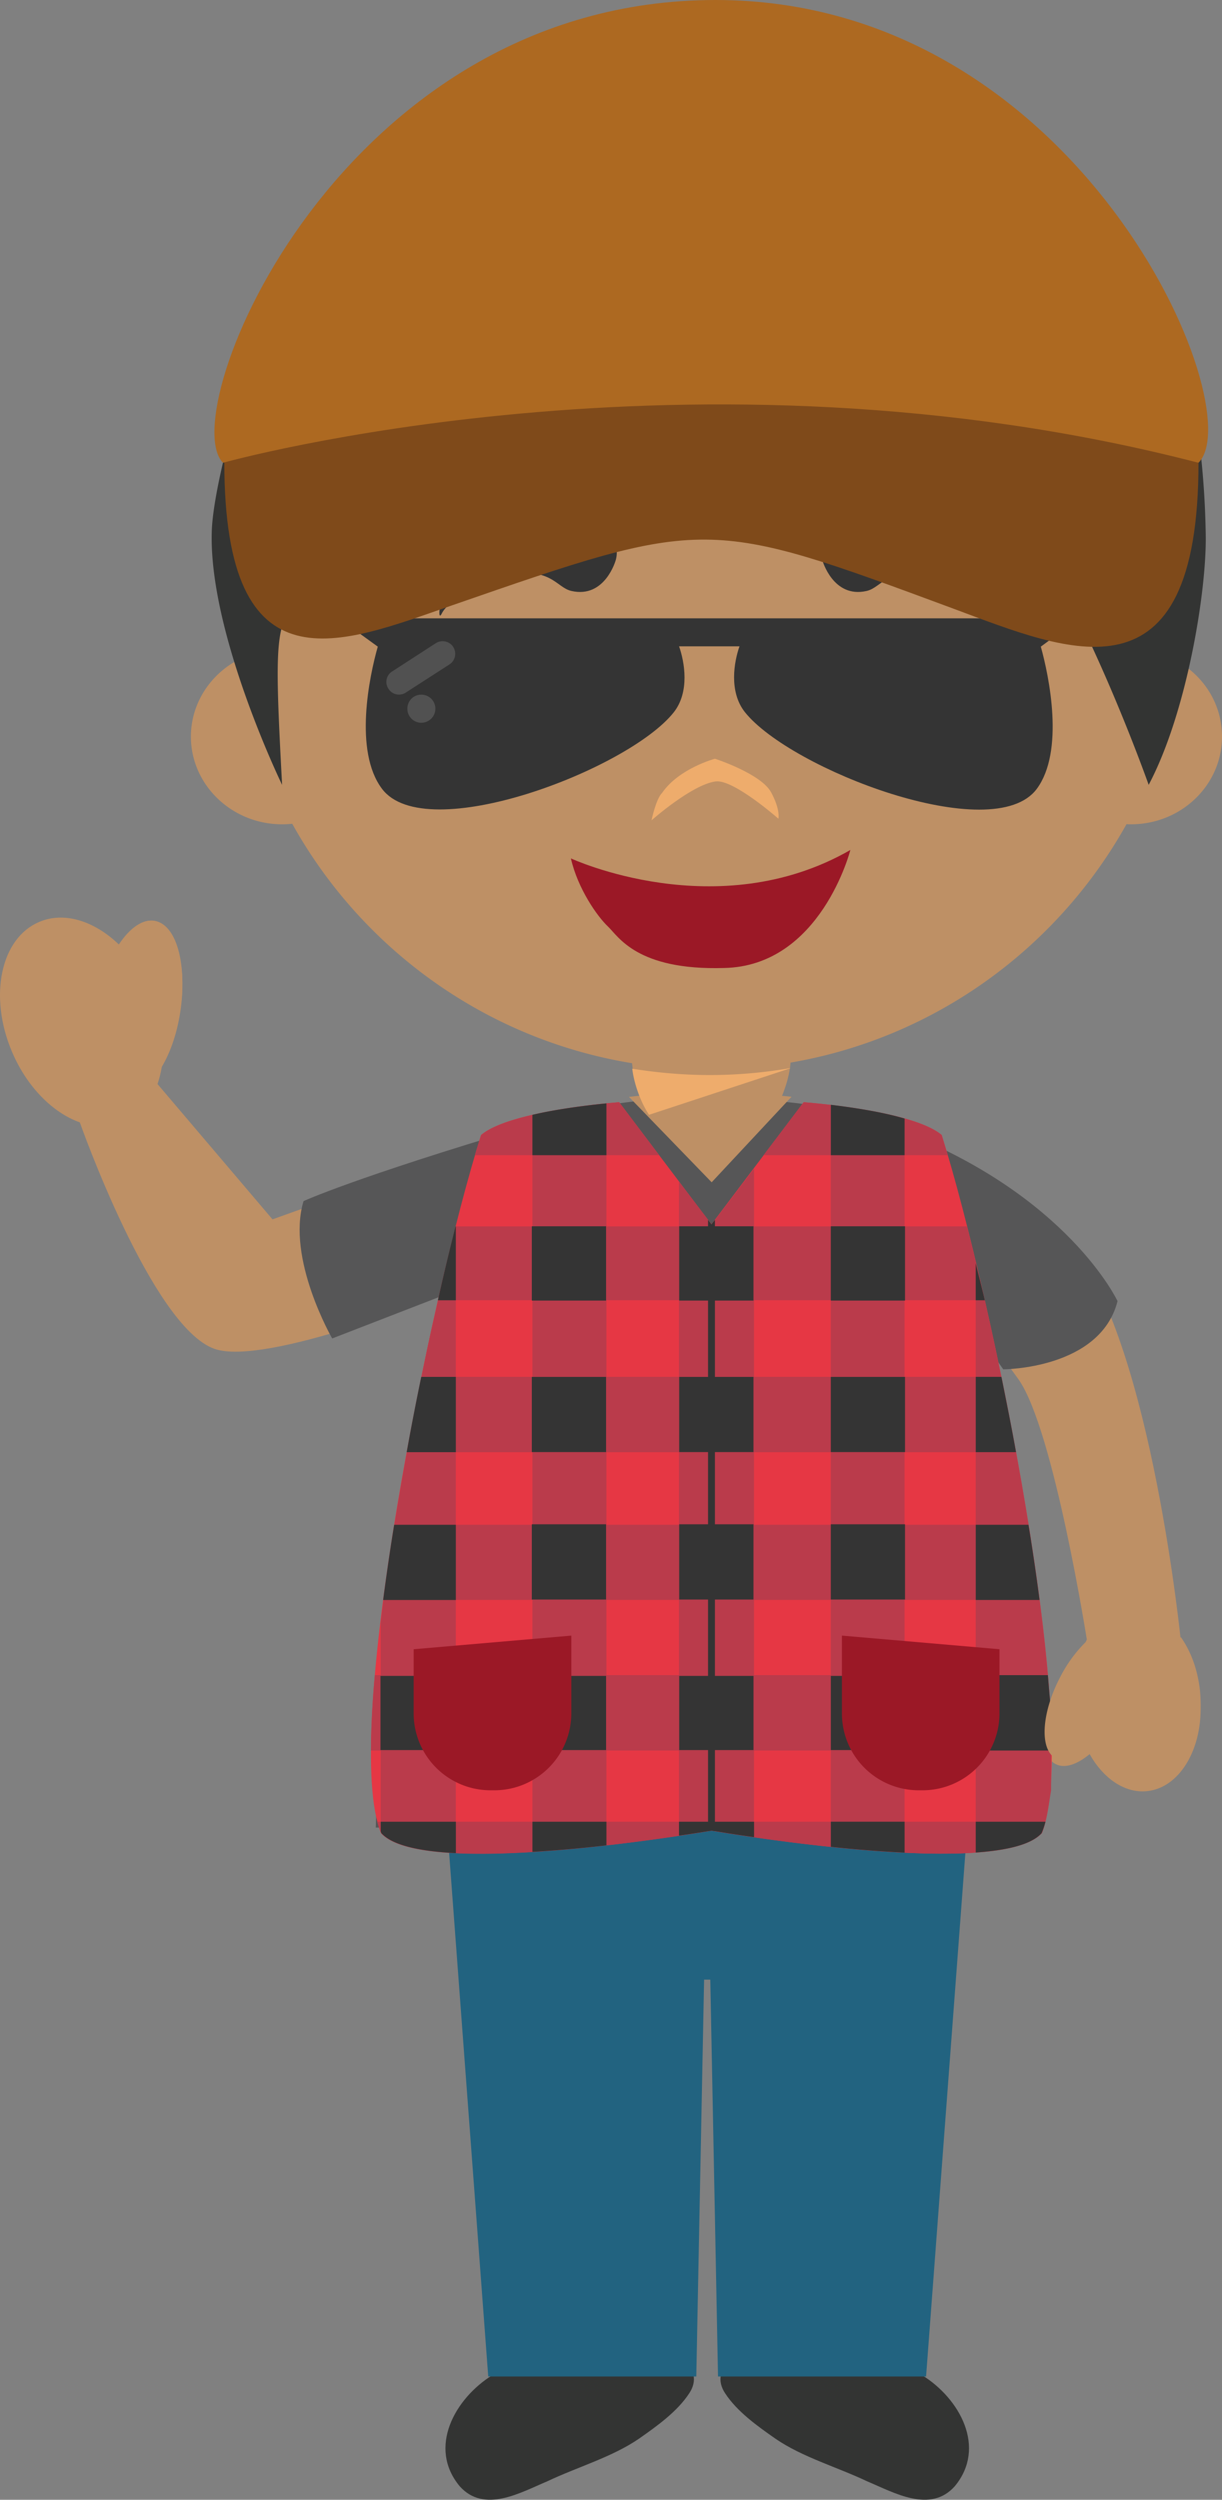 <svg xmlns="http://www.w3.org/2000/svg" width="57.596" height="117.784"><rect width="100%" height="100%" fill="#808080" stroke="none"/><g fill-rule="evenodd" stroke-miterlimit="10" data-paper-data="{&quot;isPaintingLayer&quot;:true}" style="mix-blend-mode:normal"><path fill="#be9065" d="M50.661 58.907c3.622 4.618 5.006 18.506 5.006 18.506l-.012-.06c.46.678.79 1.554.9 2.53.246 2.316-.866 4.34-2.486 4.512-1.054.11-2.066-.594-2.712-1.744-.596.494-1.184.694-1.612.464-.792-.416-.696-2.15.208-3.868.356-.648.764-1.21 1.184-1.63.048-.07.08-.136.114-.204 0 0-1.572-10.034-3.238-12.408-.85-1.188-1.388-1.852-1.582-2.386-.156-.416-.32-1.228-.388-1.532-.534-2.384-3.488-7.758-3.488-7.758s6.344 3.328 8.106 5.578M1.852 43.438c1.18-.502 2.598-.042 3.75 1.064.518-.786 1.142-1.224 1.71-1.11 1.068.21 1.564 2.254 1.122 4.554-.172.89-.456 1.686-.806 2.312-.05.298-.118.57-.204.82l5.42 6.376 11.496-4.126s-1.952 3.106-2.43 4.234c-.358.826-1.034 3.438-1.034 3.438s-8.402 3.41-10.782 2.55c-2.952-1.07-6.332-10.666-6.332-10.666-1.266-.448-2.496-1.668-3.2-3.334-1.104-2.608-.534-5.346 1.29-6.112" data-paper-data="{&quot;origPos&quot;:null}"/><path fill="#be9065" d="M8.5 47.66c-.33 2.209-1.422 3.873-2.442 3.719-1.022-.148-1.58-2.062-1.25-4.272.328-2.208 1.426-3.868 2.442-3.716 1.024.148 1.586 2.062 1.25 4.27" data-paper-data="{&quot;origPos&quot;:null}"/><path fill="#333433" d="M43.452 111.91c1.778 1.095 3.068 3.413 1.546 5.24-1.15 1.285-2.838.307-4.124-.233-1.424-.678-3.052-1.134-4.334-2.016-.836-.584-1.808-1.276-2.368-2.142-.178-.268-.262-.584-.19-.848h9.47zm-20.24 0c-1.769 1.095-3.067 3.413-1.543 5.24 1.156 1.285 2.834.307 4.122-.233 1.424-.678 3.048-1.134 4.334-2.016.832-.584 1.806-1.276 2.366-2.142.18-.268.26-.584.192-.848h-9.472z"/><path fill="#226380" d="m45.59 86.118-1.942 25.858h-9.806l-.364-18.7h-.292l-.368 18.7h-9.806L21.08 86.118z"/><path fill="#565657" d="M14.307 56.594s2.376-1.098 10.49-3.512c2.244-1.08 6.794-1.342 6.794-1.342l1.718.058h.152l1.726-.02s5.156.206 7.202 1.464v.012c7.956 3.062 10.284 8.054 10.284 8.054-.822 3.212-5.388 3.212-5.388 3.212l-.452-.648c1.986 9.776 2.238 22.24 2.238 22.24h-31.36s.424-15.022 2.996-25.002l-5.05 1.956s-2.17-3.762-1.35-6.472"/><path fill="#e63744" d="M44.385 53.481c2.424 7.7 6.606 28.322 4.712 32.89-1.948 2.148-14.342.086-15.566-.116-1.218.202-13.628 2.264-15.57.116-1.892-4.568 2.286-25.19 4.714-32.89 1.368-1.176 6.508-1.546 6.508-1.546l4.348 5.756 4.348-5.756s5.132.37 6.506 1.546"/><path fill="#ba3b4b" d="M42.634 61.265h3.354v3.61h-3.354zm0 7.16h3.354v3.42h-3.354zm0 6.962h3.354v3.542h-3.354zm0 7.094h3.354v3.356h-3.354zm-7.096-21.216h3.62v3.61h-3.62zm0 7.16h3.62v3.42h-3.62zm0 6.962h3.62v3.542h-3.62zm0 7.094h3.62v3.356h-3.62zm-6.956-21.216h3.42v3.61h-3.42zm0 7.16h3.42v3.42h-3.42zm0 6.962h3.42v3.542h-3.42zm0 7.094h3.42v3.356h-3.42zm-7.098-21.216h3.61v3.61h-3.61zm0 7.16h3.61v3.42h-3.61zm0 6.962h3.61v3.542h-3.61zm0 7.094h3.61v3.356h-3.61zm28.056.001v1.878c-.136.836-.228 1.518-.43 2.012-1.946 2.146-14.356.094-15.578-.112-1.22.206-13.63 2.266-15.57.12a4.65 4.65 0 0 1-.182-.542h.164v-3.356h-.46a41.53 41.53 0 0 1 .184-3.552h.276v-2.488c.712-6.018 2.186-13.344 3.54-18.66v.004h3.61V54.43h-2.71c.094-.322.194-.648.29-.948 1.37-1.176 6.51-1.548 6.51-1.548l1.882 2.496h-2.484v3.356h3.42V55.68l1.542 2.012 1.996-2.628v2.722h3.618V54.43h-3.17l1.892-2.496s5.132.372 6.506 1.548c.088.3.188.626.286.948h-2.036v3.355h2.938c1.856 7.288 3.962 18.378 3.996 24.696h-.03z"/><path fill="#343434" d="M20.64 61.266c.26-1.164.537-2.324.83-3.48h.015v3.48zm7.942-6.835h-3.488v-1.902c1.228-.292 2.706-.462 3.488-.54zm-3.516 3.35h3.5v3.5h-3.5zm6.946 0h3.502v3.5h-3.502zm10.623-3.351H39.16v-2.374c.962.116 2.384.324 3.476.648zm-3.477 3.351h3.498v3.5h-3.498zm6.83 1.741c.137.568.293 1.162.43 1.744h-.43v-1.744m-26.82 8.902c.212-1.186.442-2.369.687-3.548h1.63v3.548zm5.898-3.547h3.5v3.543h-3.5zm6.946 0h3.502v3.543h-3.502zm7.146 0h3.498v3.543h-3.498zm8.042-.002c.234 1.164.47 2.324.688 3.548H45.99v-3.548h1.21M21.484 75.389h-3.426c.152-1.158.33-2.384.52-3.544h2.907v3.545zm3.582-3.568h3.5v3.546h-3.5zm6.946 0h3.502v3.546h-3.502zm7.146 0h3.498v3.546h-3.498zm9.317.023c.194 1.178.368 2.36.522 3.544H45.99v-3.544h2.486m-30.543 7.121h3.538v3.495h-3.538zm7.134 0h3.5v3.495h-3.5zm6.946 0h3.502v3.495h-3.502zm7.146 0h3.498v3.495h-3.498zm10.381 3.517h-3.55V78.93h3.4c.048.584.084 1.098.15 1.602zm-31.595 3.354h3.542v1.48c-1.678-.082-2.986-.358-3.516-.944-.008-.036-.026-.062-.026-.096zm10.638 1.114c-1.16.134-2.323.237-3.488.308v-1.422h3.488v1.114m3.42-1.113h3.538v.726c-1.028-.142-1.75-.27-1.996-.308-.216.034-.774.128-1.542.238zm10.633 1.456a61.022 61.022 0 0 1-3.476-.274v-1.184h3.476v1.458m6.64-1.457a3.664 3.664 0 0 1-.184.542c-.493.54-1.614.802-3.103.91v-1.452z"/><path fill="#9b1826" d="m47.108 77.709-7.426-.642v3.664a3.618 3.618 0 0 0 3.628 3.624h.174a3.627 3.627 0 0 0 3.624-3.624V77.71zm-27.61 0 7.43-.642v3.664a3.628 3.628 0 0 1-3.625 3.624h-.182a3.622 3.622 0 0 1-3.624-3.624V77.71z"/><path fill="#343434" d="m33.532 57.691.164-.212v28.8c-.07-.014-.12-.02-.164-.024-.04.004-.092.01-.16.024v-28.8z"/><path fill="#be9065" d="M56.555 79.633c.246 2.312-.86 4.328-2.476 4.5-1.052.11-2.066-.594-2.702-1.738-.592.492-1.186.692-1.608.464-.79-.414-.69-2.146.208-3.852a6.413 6.413 0 0 1 1.186-1.628c.04-.079.082-.157.126-.234l4.378.006c.466.67.776 1.506.888 2.482M33.543 55.707l3.764-4.03c-1.128-.116-1.944-.152-1.944-.152l-1.738.072h-.134l-1.738-.094s-.9.04-2.108.18l3.898 4.025zm22.145-24.433c1.156.734 1.908 2.002 1.908 3.434 0 2.276-1.912 4.132-4.294 4.132-.07 0-.136 0-.206-.008-3.846 6.894-11.2 11.56-19.656 11.56s-15.826-4.674-19.666-11.578a4.118 4.118 0 0 1-.476.026c-2.37 0-4.3-1.856-4.3-4.132 0-1.536.88-2.882 2.174-3.59a23.294 23.294 0 0 1-.226-3.228c0-12.424 10.07-22.502 22.494-22.502 12.426 0 22.502 10.078 22.502 22.502a23.69 23.69 0 0 1-.254 3.384" data-paper-data="{&quot;origPos&quot;:null}"/><path fill="#343434" d="M26.937 27.846c-.772-.174-.908-1.201-3.386-.74-.779.18-2.417 1.156-2.732 1.808-.316.652-.088-2.392 2.457-3.522 1.835-.675 2.457-.642 3.977-.642s1.987.907 1.766 1.65c0 0-.503 1.803-2.082 1.446zm13.905 0c.772-.174.908-1.201 3.386-.74.78.18 2.417 1.156 2.732 1.808.316.652.087-2.392-2.457-3.522-1.835-.675-2.457-.642-3.977-.642s-1.987.907-1.766 1.65c0 0 .503 1.803 2.082 1.446zM24.708 36.75c-1.105 0-2-1.343-2-3s.895-3 2-3 2 1.343 2 3-.895 3-2 3zm18 0c-1.105 0-2-1.343-2-3s.895-3 2-3 2 1.343 2 3-.895 3-2 3z"/><path fill="#eeac6c" d="M33.728 36.819c-1.125.153-3.02 1.834-3.02 1.834s.207-1.009.503-1.299c.8-1.156 2.487-1.604 2.487-1.604s2.173.703 2.65 1.588c.443.824.34 1.238.34 1.238s-2.12-1.871-2.96-1.756z"/><path fill="#9b1826" d="M26.908 40.446s6.897 3.208 13.172-.397c0 0-1.39 5.47-5.95 5.561-4.115.122-4.984-1.492-5.477-1.956-.492-.463-1.42-1.772-1.745-3.208" data-paper-data="{&quot;origPos&quot;:null}"/><path fill="#fff" d="M24.888 33.118c0 1.394-.833 2.532-1.869 2.532-1.03 0-1.862-1.138-1.862-2.532 0-1.394.832-2.52 1.862-2.52 1.036 0 1.868 1.126 1.868 2.52m20.06 0c0 1.394-.839 2.532-1.873 2.532-1.024 0-1.858-1.138-1.858-2.532 0-1.394.834-2.52 1.858-2.52 1.034 0 1.872 1.126 1.872 2.52"/><path fill="#343434" d="M24.176 33.817c0 .868-.518 1.566-1.156 1.566-.634 0-1.156-.698-1.156-1.566 0-.86.522-1.558 1.156-1.558.638 0 1.156.698 1.156 1.558m20.062 0c0 .868-.52 1.566-1.163 1.566-.634 0-1.152-.698-1.152-1.566 0-.86.518-1.558 1.152-1.558.644 0 1.164.698 1.164 1.558"/><path fill="#333433" d="M56.83 25.215c.042 2.648-.888 8.364-2.69 11.766 0 0-4.422-12.516-8.07-14.498-4.448-2.428-16.194 1.064-20.176-2.068-.668-.53-.582-1.706-.582-1.706s-.768 1.502-1.136 1.92c-1.926 2.196-6.93 5.376-9.306 7.086-1.906 1.368-1.998 1.352-1.574 9.266 0 0-3.5-7.2-3.312-12.01.054-1.39.722-4.458 1.816-7.58C15.76 9.445 23.972 3.985 33.446 3.985c10.886 0 20.092 7.202 23.116 17.104a41.34 41.34 0 0 1 .268 4.126"/><path fill="#be9065" d="M31.68 53.225c-1.042 0-1.894-2.256-1.894-3.29h7.478c0 1.034-.85 3.29-1.9 3.29H31.68" data-paper-data="{&quot;origPos&quot;:null}"/><path fill="#eeac6c" d="M30.59 52.528c-.422-.634-.718-1.532-.79-2.172 1.184.188 2.404.298 3.646.298a22.17 22.17 0 0 0 3.804-.328l-.012.014-6.648 2.188"/><path fill="#343434" d="M49.056 30.469c.388 1.386 1.126 4.928-.192 6.704-2.054 2.756-11.62-.93-13.758-3.622-.76-.964-.508-2.372-.252-3.098h-2.848c.256.726.514 2.146-.252 3.112-2.132 2.694-11.706 6.35-13.754 3.596-1.332-1.778-.59-5.306-.194-6.692l-1.84-1.334h34.902z"/><path fill="#515151" d="M21.362 30.487a.595.595 0 0 1-.182.822l-2.054 1.324a.587.587 0 0 1-.816-.176l-.004-.008a.579.579 0 0 1 .178-.812l2.058-1.332a.6.6 0 0 1 .82.176zm-.842 2.908c0 .36-.292.66-.666.66a.658.658 0 0 1-.654-.66c0-.37.29-.664.654-.664.374 0 .666.294.666.664"/><path fill="#7f4a1a" d="M10.573 21.778s8.112-7.262 22.724-7.262c12.036 0 23.192 7.262 23.192 7.262 0 11.618-6.09 8.93-11.528 6.91-11.664-4.324-11.664-4.324-23.668-.16-5.206 1.802-10.72 4.204-10.72-6.75"/><path fill="#ad6921" d="M10.512 21.806C8.166 19.452 16.004 0 33.726 0 50.908 0 59.02 19.27 56.488 21.805c-23.874-6.188-45.976 0-45.976 0"/></g></svg>